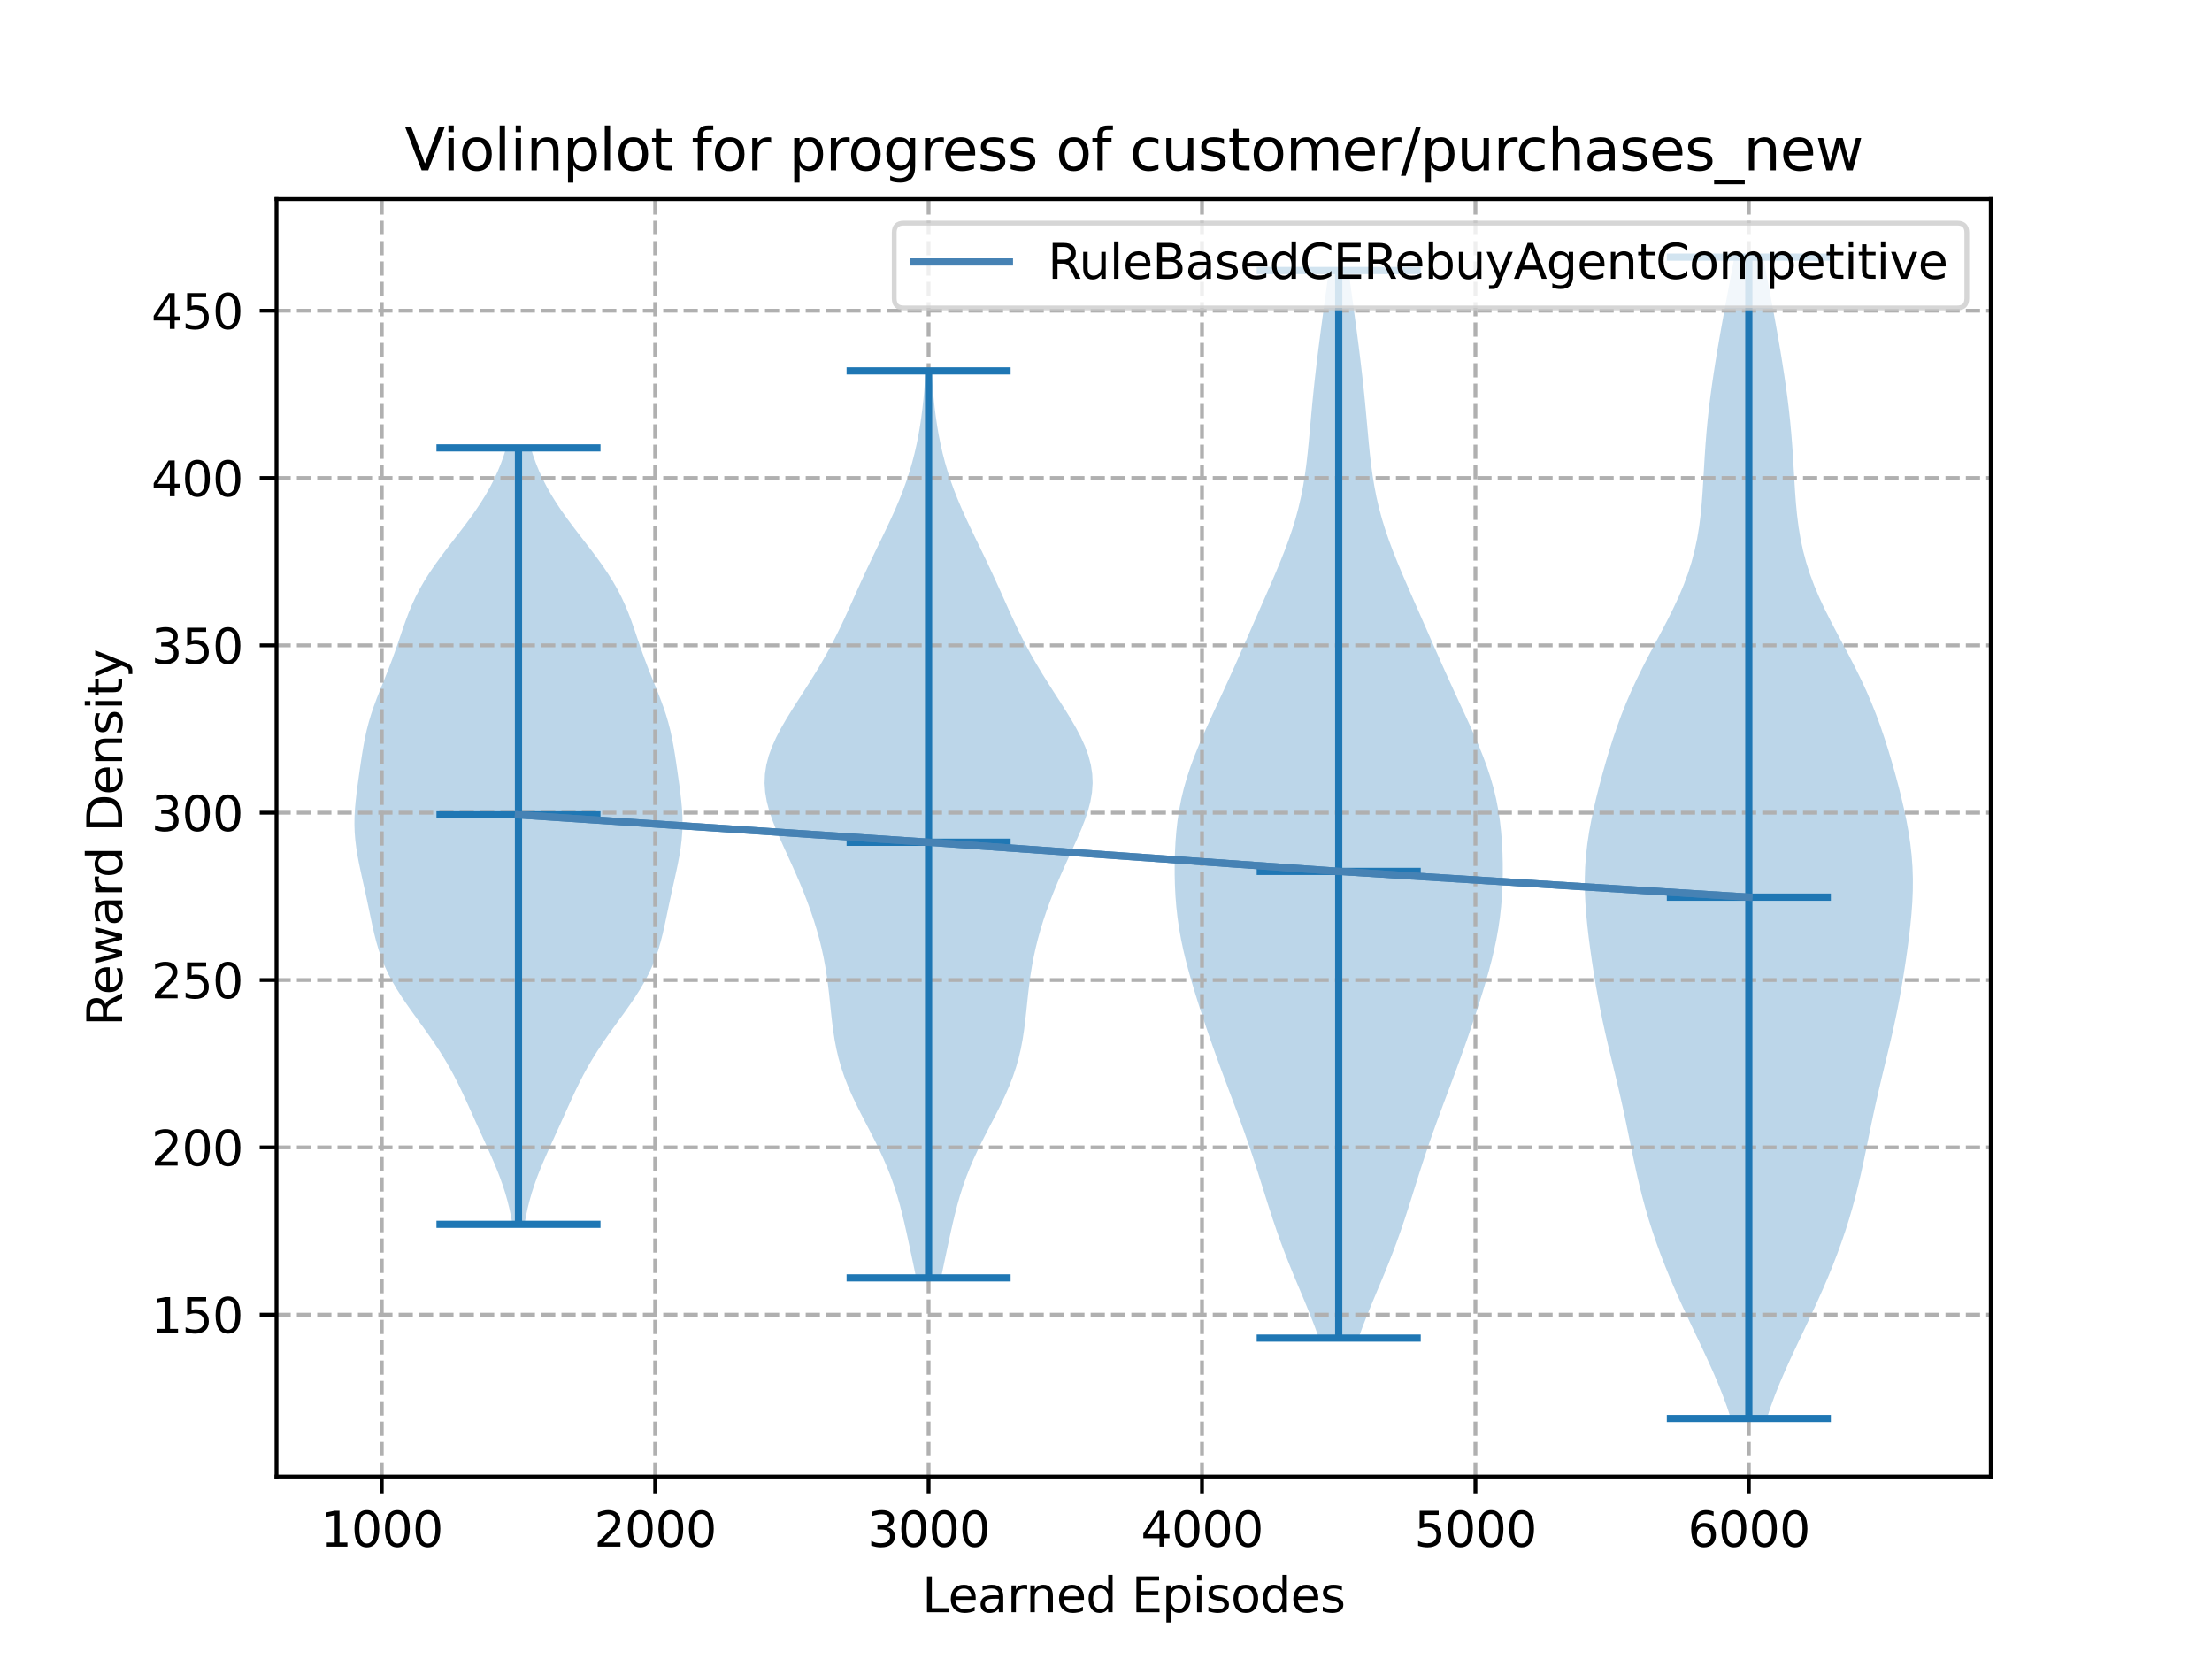 <?xml version="1.0" encoding="utf-8" standalone="no"?>
<!DOCTYPE svg PUBLIC "-//W3C//DTD SVG 1.1//EN"
  "http://www.w3.org/Graphics/SVG/1.1/DTD/svg11.dtd">
<svg xmlns:xlink="http://www.w3.org/1999/xlink" width="460.8pt" height="345.6pt" viewBox="0 0 460.8 345.6" xmlns="http://www.w3.org/2000/svg" version="1.1">
 <defs>
  <style type="text/css">*{stroke-linejoin: round; stroke-linecap: butt}</style>
 </defs>
 <g id="figure_1">
  <g id="patch_1">
   <path d="M 0 345.6 
L 460.8 345.6 
L 460.8 0 
L 0 0 
z
" style="fill: #ffffff"/>
  </g>
  <g id="axes_1">
   <g id="patch_2">
    <path d="M 57.6 307.584 
L 414.72 307.584 
L 414.72 41.472 
L 57.6 41.472 
z
" style="fill: #ffffff"/>
   </g>
   <g id="PolyCollection_1">
    <path d="M 109.262 255.052 
L 106.752 255.052 
L 106.461 253.418 
L 106.116 251.784 
L 105.712 250.15 
L 105.246 248.517 
L 104.719 246.883 
L 104.134 245.249 
L 103.495 243.615 
L 102.814 241.982 
L 102.1 240.348 
L 101.366 238.714 
L 100.622 237.08 
L 99.879 235.446 
L 99.139 233.813 
L 98.404 232.179 
L 97.669 230.545 
L 96.926 228.911 
L 96.164 227.277 
L 95.37 225.644 
L 94.532 224.01 
L 93.64 222.376 
L 92.689 220.742 
L 91.675 219.109 
L 90.602 217.475 
L 89.478 215.841 
L 88.316 214.207 
L 87.133 212.573 
L 85.952 210.94 
L 84.794 209.306 
L 83.684 207.672 
L 82.643 206.038 
L 81.689 204.404 
L 80.834 202.771 
L 80.082 201.137 
L 79.433 199.503 
L 78.876 197.869 
L 78.397 196.236 
L 77.98 194.602 
L 77.605 192.968 
L 77.254 191.334 
L 76.913 189.7 
L 76.57 188.067 
L 76.219 186.433 
L 75.859 184.799 
L 75.494 183.165 
L 75.134 181.531 
L 74.791 179.898 
L 74.48 178.264 
L 74.217 176.63 
L 74.016 174.996 
L 73.886 173.363 
L 73.833 171.729 
L 73.855 170.095 
L 73.946 168.461 
L 74.092 166.827 
L 74.28 165.194 
L 74.493 163.56 
L 74.719 161.926 
L 74.952 160.292 
L 75.19 158.658 
L 75.44 157.025 
L 75.713 155.391 
L 76.022 153.757 
L 76.382 152.123 
L 76.803 150.49 
L 77.289 148.856 
L 77.838 147.222 
L 78.441 145.588 
L 79.081 143.954 
L 79.742 142.321 
L 80.403 140.687 
L 81.051 139.053 
L 81.673 137.419 
L 82.267 135.785 
L 82.835 134.152 
L 83.389 132.518 
L 83.944 130.884 
L 84.521 129.25 
L 85.139 127.617 
L 85.818 125.983 
L 86.574 124.349 
L 87.419 122.715 
L 88.356 121.081 
L 89.385 119.448 
L 90.495 117.814 
L 91.674 116.18 
L 92.903 114.546 
L 94.161 112.912 
L 95.426 111.279 
L 96.675 109.645 
L 97.889 108.011 
L 99.049 106.377 
L 100.141 104.744 
L 101.155 103.11 
L 102.084 101.476 
L 102.925 99.842 
L 103.677 98.208 
L 104.345 96.575 
L 104.932 94.941 
L 105.445 93.307 
L 110.569 93.307 
L 110.569 93.307 
L 111.082 94.941 
L 111.669 96.575 
L 112.336 98.208 
L 113.089 99.842 
L 113.93 101.476 
L 114.859 103.11 
L 115.873 104.744 
L 116.965 106.377 
L 118.125 108.011 
L 119.339 109.645 
L 120.588 111.279 
L 121.853 112.912 
L 123.111 114.546 
L 124.34 116.18 
L 125.519 117.814 
L 126.629 119.448 
L 127.657 121.081 
L 128.595 122.715 
L 129.439 124.349 
L 130.196 125.983 
L 130.875 127.617 
L 131.493 129.25 
L 132.069 130.884 
L 132.625 132.518 
L 133.179 134.152 
L 133.747 135.785 
L 134.341 137.419 
L 134.963 139.053 
L 135.611 140.687 
L 136.272 142.321 
L 136.933 143.954 
L 137.573 145.588 
L 138.176 147.222 
L 138.725 148.856 
L 139.211 150.49 
L 139.632 152.123 
L 139.992 153.757 
L 140.301 155.391 
L 140.573 157.025 
L 140.823 158.658 
L 141.062 160.292 
L 141.294 161.926 
L 141.521 163.56 
L 141.734 165.194 
L 141.922 166.827 
L 142.068 168.461 
L 142.159 170.095 
L 142.181 171.729 
L 142.128 173.363 
L 141.998 174.996 
L 141.797 176.63 
L 141.534 178.264 
L 141.223 179.898 
L 140.88 181.531 
L 140.52 183.165 
L 140.155 184.799 
L 139.795 186.433 
L 139.444 188.067 
L 139.101 189.7 
L 138.759 191.334 
L 138.409 192.968 
L 138.034 194.602 
L 137.617 196.236 
L 137.138 197.869 
L 136.581 199.503 
L 135.932 201.137 
L 135.18 202.771 
L 134.325 204.404 
L 133.371 206.038 
L 132.33 207.672 
L 131.22 209.306 
L 130.062 210.94 
L 128.88 212.573 
L 127.698 214.207 
L 126.535 215.841 
L 125.411 217.475 
L 124.339 219.109 
L 123.325 220.742 
L 122.374 222.376 
L 121.482 224.01 
L 120.644 225.644 
L 119.85 227.277 
L 119.087 228.911 
L 118.344 230.545 
L 117.61 232.179 
L 116.875 233.813 
L 116.135 235.446 
L 115.392 237.08 
L 114.648 238.714 
L 113.914 240.348 
L 113.2 241.982 
L 112.518 243.615 
L 111.88 245.249 
L 111.294 246.883 
L 110.767 248.517 
L 110.302 250.15 
L 109.898 251.784 
L 109.553 253.418 
L 109.262 255.052 
z
" clip-path="url(#p514f1c087b)" style="fill: #1f77b4; fill-opacity: 0.3"/>
   </g>
   <g id="PolyCollection_2">
    <path d="M 196.032 266.207 
L 190.852 266.207 
L 190.457 264.298 
L 190.055 262.39 
L 189.649 260.481 
L 189.24 258.573 
L 188.823 256.664 
L 188.391 254.756 
L 187.933 252.848 
L 187.438 250.939 
L 186.892 249.031 
L 186.286 247.122 
L 185.611 245.214 
L 184.862 243.305 
L 184.042 241.397 
L 183.157 239.489 
L 182.218 237.58 
L 181.243 235.672 
L 180.252 233.763 
L 179.268 231.855 
L 178.316 229.946 
L 177.418 228.038 
L 176.594 226.13 
L 175.857 224.221 
L 175.216 222.313 
L 174.674 220.404 
L 174.226 218.496 
L 173.862 216.587 
L 173.567 214.679 
L 173.324 212.771 
L 173.112 210.862 
L 172.914 208.954 
L 172.71 207.045 
L 172.485 205.137 
L 172.224 203.228 
L 171.919 201.32 
L 171.561 199.412 
L 171.145 197.503 
L 170.671 195.595 
L 170.139 193.686 
L 169.551 191.778 
L 168.91 189.869 
L 168.22 187.961 
L 167.483 186.053 
L 166.704 184.144 
L 165.887 182.236 
L 165.039 180.327 
L 164.17 178.419 
L 163.296 176.51 
L 162.436 174.602 
L 161.618 172.694 
L 160.871 170.785 
L 160.23 168.877 
L 159.73 166.968 
L 159.401 165.06 
L 159.268 163.151 
L 159.346 161.243 
L 159.639 159.334 
L 160.141 157.426 
L 160.835 155.518 
L 161.697 153.609 
L 162.695 151.701 
L 163.798 149.792 
L 164.972 147.884 
L 166.187 145.975 
L 167.415 144.067 
L 168.633 142.159 
L 169.823 140.25 
L 170.971 138.342 
L 172.067 136.433 
L 173.108 134.525 
L 174.095 132.616 
L 175.033 130.708 
L 175.932 128.8 
L 176.803 126.891 
L 177.659 124.983 
L 178.513 123.074 
L 179.375 121.166 
L 180.254 119.257 
L 181.151 117.349 
L 182.066 115.441 
L 182.992 113.532 
L 183.919 111.624 
L 184.835 109.715 
L 185.727 107.807 
L 186.583 105.898 
L 187.391 103.99 
L 188.143 102.082 
L 188.833 100.173 
L 189.459 98.265 
L 190.019 96.356 
L 190.515 94.448 
L 190.951 92.539 
L 191.33 90.631 
L 191.658 88.723 
L 191.939 86.814 
L 192.178 84.906 
L 192.381 82.997 
L 192.553 81.089 
L 192.698 79.18 
L 192.821 77.272 
L 194.063 77.272 
L 194.063 77.272 
L 194.186 79.18 
L 194.331 81.089 
L 194.503 82.997 
L 194.706 84.906 
L 194.946 86.814 
L 195.227 88.723 
L 195.554 90.631 
L 195.934 92.539 
L 196.37 94.448 
L 196.866 96.356 
L 197.426 98.265 
L 198.051 100.173 
L 198.741 102.082 
L 199.493 103.99 
L 200.302 105.898 
L 201.157 107.807 
L 202.049 109.715 
L 202.966 111.624 
L 203.893 113.532 
L 204.818 115.441 
L 205.733 117.349 
L 206.631 119.257 
L 207.509 121.166 
L 208.372 123.074 
L 209.226 124.983 
L 210.082 126.891 
L 210.953 128.8 
L 211.851 130.708 
L 212.789 132.616 
L 213.776 134.525 
L 214.817 136.433 
L 215.914 138.342 
L 217.061 140.25 
L 218.251 142.159 
L 219.469 144.067 
L 220.698 145.975 
L 221.913 147.884 
L 223.087 149.792 
L 224.189 151.701 
L 225.188 153.609 
L 226.049 155.518 
L 226.743 157.426 
L 227.245 159.334 
L 227.539 161.243 
L 227.616 163.151 
L 227.483 165.06 
L 227.154 166.968 
L 226.654 168.877 
L 226.014 170.785 
L 225.267 172.694 
L 224.448 174.602 
L 223.589 176.51 
L 222.714 178.419 
L 221.845 180.327 
L 220.998 182.236 
L 220.181 184.144 
L 219.402 186.053 
L 218.665 187.961 
L 217.974 189.869 
L 217.333 191.778 
L 216.745 193.686 
L 216.213 195.595 
L 215.739 197.503 
L 215.324 199.412 
L 214.966 201.32 
L 214.66 203.228 
L 214.4 205.137 
L 214.175 207.045 
L 213.971 208.954 
L 213.772 210.862 
L 213.561 212.771 
L 213.317 214.679 
L 213.022 216.587 
L 212.658 218.496 
L 212.21 220.404 
L 211.668 222.313 
L 211.028 224.221 
L 210.291 226.13 
L 209.466 228.038 
L 208.568 229.946 
L 207.616 231.855 
L 206.633 233.763 
L 205.642 235.672 
L 204.667 237.58 
L 203.728 239.489 
L 202.842 241.397 
L 202.022 243.305 
L 201.274 245.214 
L 200.599 247.122 
L 199.992 249.031 
L 199.447 250.939 
L 198.951 252.848 
L 198.494 254.756 
L 198.062 256.664 
L 197.645 258.573 
L 197.235 260.481 
L 196.83 262.39 
L 196.428 264.298 
L 196.032 266.207 
z
" clip-path="url(#p514f1c087b)" style="fill: #1f77b4; fill-opacity: 0.3"/>
   </g>
   <g id="PolyCollection_3">
    <path d="M 283.001 278.756 
L 274.755 278.756 
L 273.944 276.509 
L 273.075 274.263 
L 272.163 272.016 
L 271.226 269.77 
L 270.282 267.524 
L 269.348 265.277 
L 268.437 263.031 
L 267.56 260.784 
L 266.721 258.538 
L 265.923 256.291 
L 265.16 254.045 
L 264.426 251.798 
L 263.712 249.552 
L 263.007 247.305 
L 262.299 245.059 
L 261.581 242.812 
L 260.845 240.566 
L 260.085 238.32 
L 259.301 236.073 
L 258.495 233.827 
L 257.669 231.58 
L 256.831 229.334 
L 255.986 227.087 
L 255.144 224.841 
L 254.309 222.594 
L 253.488 220.348 
L 252.684 218.101 
L 251.899 215.855 
L 251.132 213.609 
L 250.385 211.362 
L 249.657 209.116 
L 248.953 206.869 
L 248.276 204.623 
L 247.635 202.376 
L 247.039 200.13 
L 246.499 197.883 
L 246.025 195.637 
L 245.623 193.39 
L 245.298 191.144 
L 245.048 188.898 
L 244.869 186.651 
L 244.757 184.405 
L 244.704 182.158 
L 244.706 179.912 
L 244.762 177.665 
L 244.875 175.419 
L 245.053 173.172 
L 245.307 170.926 
L 245.647 168.679 
L 246.083 166.433 
L 246.623 164.187 
L 247.268 161.94 
L 248.012 159.694 
L 248.847 157.447 
L 249.757 155.201 
L 250.726 152.954 
L 251.734 150.708 
L 252.765 148.461 
L 253.805 146.215 
L 254.842 143.968 
L 255.87 141.722 
L 256.885 139.476 
L 257.889 137.229 
L 258.882 134.983 
L 259.87 132.736 
L 260.856 130.49 
L 261.843 128.243 
L 262.831 125.997 
L 263.818 123.75 
L 264.799 121.504 
L 265.763 119.257 
L 266.699 117.011 
L 267.593 114.765 
L 268.431 112.518 
L 269.2 110.272 
L 269.89 108.025 
L 270.496 105.779 
L 271.017 103.532 
L 271.457 101.286 
L 271.823 99.039 
L 272.129 96.793 
L 272.389 94.546 
L 272.615 92.3 
L 272.824 90.054 
L 273.026 87.807 
L 273.231 85.561 
L 273.445 83.314 
L 273.673 81.068 
L 273.915 78.821 
L 274.172 76.575 
L 274.442 74.328 
L 274.723 72.082 
L 275.014 69.835 
L 275.311 67.589 
L 275.614 65.343 
L 275.92 63.096 
L 276.226 60.85 
L 276.529 58.603 
L 276.826 56.357 
L 280.93 56.357 
L 280.93 56.357 
L 281.226 58.603 
L 281.53 60.85 
L 281.836 63.096 
L 282.141 65.343 
L 282.444 67.589 
L 282.742 69.835 
L 283.032 72.082 
L 283.313 74.328 
L 283.583 76.575 
L 283.84 78.821 
L 284.083 81.068 
L 284.31 83.314 
L 284.525 85.561 
L 284.73 87.807 
L 284.932 90.054 
L 285.14 92.3 
L 285.367 94.546 
L 285.626 96.793 
L 285.932 99.039 
L 286.299 101.286 
L 286.738 103.532 
L 287.259 105.779 
L 287.865 108.025 
L 288.555 110.272 
L 289.324 112.518 
L 290.162 114.765 
L 291.056 117.011 
L 291.992 119.257 
L 292.957 121.504 
L 293.937 123.75 
L 294.925 125.997 
L 295.913 128.243 
L 296.899 130.49 
L 297.885 132.736 
L 298.873 134.983 
L 299.867 137.229 
L 300.87 139.476 
L 301.885 141.722 
L 302.913 143.968 
L 303.951 146.215 
L 304.99 148.461 
L 306.021 150.708 
L 307.03 152.954 
L 307.998 155.201 
L 308.908 157.447 
L 309.743 159.694 
L 310.488 161.94 
L 311.132 164.187 
L 311.672 166.433 
L 312.109 168.679 
L 312.449 170.926 
L 312.702 173.172 
L 312.88 175.419 
L 312.994 177.665 
L 313.05 179.912 
L 313.052 182.158 
L 312.999 184.405 
L 312.886 186.651 
L 312.708 188.898 
L 312.458 191.144 
L 312.132 193.39 
L 311.73 195.637 
L 311.256 197.883 
L 310.716 200.13 
L 310.121 202.376 
L 309.48 204.623 
L 308.803 206.869 
L 308.098 209.116 
L 307.371 211.362 
L 306.623 213.609 
L 305.857 215.855 
L 305.071 218.101 
L 304.267 220.348 
L 303.446 222.594 
L 302.612 224.841 
L 301.769 227.087 
L 300.925 229.334 
L 300.086 231.58 
L 299.261 233.827 
L 298.454 236.073 
L 297.67 238.32 
L 296.911 240.566 
L 296.174 242.812 
L 295.456 245.059 
L 294.749 247.305 
L 294.043 249.552 
L 293.329 251.798 
L 292.595 254.045 
L 291.833 256.291 
L 291.034 258.538 
L 290.196 260.784 
L 289.319 263.031 
L 288.408 265.277 
L 287.474 267.524 
L 286.53 269.77 
L 285.593 272.016 
L 284.68 274.263 
L 283.811 276.509 
L 283.001 278.756 
z
" clip-path="url(#p514f1c087b)" style="fill: #1f77b4; fill-opacity: 0.3"/>
   </g>
   <g id="PolyCollection_4">
    <path d="M 368.06 295.488 
L 360.566 295.488 
L 359.757 293.044 
L 358.858 290.601 
L 357.878 288.157 
L 356.83 285.713 
L 355.729 283.27 
L 354.591 280.826 
L 353.434 278.383 
L 352.273 275.939 
L 351.124 273.495 
L 349.999 271.052 
L 348.909 268.608 
L 347.861 266.164 
L 346.862 263.721 
L 345.917 261.277 
L 345.027 258.833 
L 344.195 256.39 
L 343.423 253.946 
L 342.71 251.503 
L 342.052 249.059 
L 341.445 246.615 
L 340.881 244.172 
L 340.351 241.728 
L 339.843 239.284 
L 339.344 236.841 
L 338.841 234.397 
L 338.326 231.953 
L 337.79 229.51 
L 337.231 227.066 
L 336.654 224.623 
L 336.064 222.179 
L 335.472 219.735 
L 334.889 217.292 
L 334.328 214.848 
L 333.795 212.404 
L 333.296 209.961 
L 332.832 207.517 
L 332.401 205.073 
L 332 202.63 
L 331.625 200.186 
L 331.276 197.743 
L 330.956 195.299 
L 330.672 192.855 
L 330.435 190.412 
L 330.258 187.968 
L 330.155 185.524 
L 330.139 183.081 
L 330.218 180.637 
L 330.397 178.193 
L 330.673 175.75 
L 331.041 173.306 
L 331.49 170.863 
L 332.007 168.419 
L 332.58 165.975 
L 333.198 163.532 
L 333.855 161.088 
L 334.547 158.644 
L 335.278 156.201 
L 336.055 153.757 
L 336.886 151.313 
L 337.782 148.87 
L 338.754 146.426 
L 339.806 143.983 
L 340.938 141.539 
L 342.143 139.095 
L 343.404 136.652 
L 344.701 134.208 
L 346.004 131.764 
L 347.284 129.321 
L 348.51 126.877 
L 349.652 124.433 
L 350.687 121.99 
L 351.599 119.546 
L 352.378 117.103 
L 353.025 114.659 
L 353.545 112.215 
L 353.951 109.772 
L 354.261 107.328 
L 354.497 104.884 
L 354.679 102.441 
L 354.83 99.997 
L 354.97 97.553 
L 355.116 95.11 
L 355.282 92.666 
L 355.476 90.223 
L 355.704 87.779 
L 355.968 85.335 
L 356.267 82.892 
L 356.597 80.448 
L 356.954 78.004 
L 357.334 75.561 
L 357.734 73.117 
L 358.151 70.673 
L 358.581 68.23 
L 359.023 65.786 
L 359.475 63.343 
L 359.933 60.899 
L 360.394 58.455 
L 360.851 56.012 
L 361.298 53.568 
L 367.329 53.568 
L 367.329 53.568 
L 367.776 56.012 
L 368.233 58.455 
L 368.693 60.899 
L 369.151 63.343 
L 369.603 65.786 
L 370.045 68.23 
L 370.476 70.673 
L 370.892 73.117 
L 371.292 75.561 
L 371.672 78.004 
L 372.03 80.448 
L 372.36 82.892 
L 372.658 85.335 
L 372.922 87.779 
L 373.15 90.223 
L 373.345 92.666 
L 373.51 95.11 
L 373.656 97.553 
L 373.796 99.997 
L 373.947 102.441 
L 374.129 104.884 
L 374.365 107.328 
L 374.675 109.772 
L 375.081 112.215 
L 375.601 114.659 
L 376.248 117.103 
L 377.027 119.546 
L 377.939 121.99 
L 378.975 124.433 
L 380.117 126.877 
L 381.342 129.321 
L 382.622 131.764 
L 383.925 134.208 
L 385.222 136.652 
L 386.483 139.095 
L 387.688 141.539 
L 388.82 143.983 
L 389.872 146.426 
L 390.844 148.87 
L 391.741 151.313 
L 392.572 153.757 
L 393.348 156.201 
L 394.079 158.644 
L 394.772 161.088 
L 395.428 163.532 
L 396.047 165.975 
L 396.62 168.419 
L 397.137 170.863 
L 397.585 173.306 
L 397.953 175.75 
L 398.229 178.193 
L 398.408 180.637 
L 398.487 183.081 
L 398.471 185.524 
L 398.369 187.968 
L 398.192 190.412 
L 397.954 192.855 
L 397.67 195.299 
L 397.35 197.743 
L 397.001 200.186 
L 396.626 202.63 
L 396.225 205.073 
L 395.794 207.517 
L 395.33 209.961 
L 394.831 212.404 
L 394.299 214.848 
L 393.737 217.292 
L 393.154 219.735 
L 392.562 222.179 
L 391.972 224.623 
L 391.395 227.066 
L 390.837 229.51 
L 390.301 231.953 
L 389.785 234.397 
L 389.282 236.841 
L 388.783 239.284 
L 388.275 241.728 
L 387.745 244.172 
L 387.182 246.615 
L 386.575 249.059 
L 385.917 251.503 
L 385.203 253.946 
L 384.431 256.39 
L 383.599 258.833 
L 382.71 261.277 
L 381.764 263.721 
L 380.765 266.164 
L 379.717 268.608 
L 378.627 271.052 
L 377.502 273.495 
L 376.353 275.939 
L 375.193 278.383 
L 374.035 280.826 
L 372.897 283.27 
L 371.796 285.713 
L 370.748 288.157 
L 369.768 290.601 
L 368.869 293.044 
L 368.06 295.488 
z
" clip-path="url(#p514f1c087b)" style="fill: #1f77b4; fill-opacity: 0.3"/>
   </g>
   <g id="matplotlib.axis_1">
    <g id="xtick_1">
     <g id="line2d_1">
      <path d="M 79.528 307.584 
L 79.528 41.472 
" clip-path="url(#p514f1c087b)" style="fill: none; stroke-dasharray: 2.96,1.28; stroke-dashoffset: 0; stroke: #b0b0b0; stroke-width: 0.8"/>
     </g>
     <g id="line2d_2">
      <defs>
       <path id="m4e415d4e57" d="M 0 0 
L 0 3.5 
" style="stroke: #000000; stroke-width: 0.8"/>
      </defs>
      <g>
       <use xlink:href="#m4e415d4e57" x="79.528" y="307.584" style="stroke: #000000; stroke-width: 0.8"/>
      </g>
     </g>
     <g id="text_1">
      <!-- 1000 -->
      <g transform="translate(66.803 322.182)scale(0.1 -0.1)">
       <defs>
        <path id="DejaVuSans-31" d="M 794 531 
L 1825 531 
L 1825 4091 
L 703 3866 
L 703 4441 
L 1819 4666 
L 2450 4666 
L 2450 531 
L 3481 531 
L 3481 0 
L 794 0 
L 794 531 
z
" transform="scale(0.016)"/>
        <path id="DejaVuSans-30" d="M 2034 4250 
Q 1547 4250 1301 3770 
Q 1056 3291 1056 2328 
Q 1056 1369 1301 889 
Q 1547 409 2034 409 
Q 2525 409 2770 889 
Q 3016 1369 3016 2328 
Q 3016 3291 2770 3770 
Q 2525 4250 2034 4250 
z
M 2034 4750 
Q 2819 4750 3233 4129 
Q 3647 3509 3647 2328 
Q 3647 1150 3233 529 
Q 2819 -91 2034 -91 
Q 1250 -91 836 529 
Q 422 1150 422 2328 
Q 422 3509 836 4129 
Q 1250 4750 2034 4750 
z
" transform="scale(0.016)"/>
       </defs>
       <use xlink:href="#DejaVuSans-31"/>
       <use xlink:href="#DejaVuSans-30" x="63.623"/>
       <use xlink:href="#DejaVuSans-30" x="127.246"/>
       <use xlink:href="#DejaVuSans-30" x="190.869"/>
      </g>
     </g>
    </g>
    <g id="xtick_2">
     <g id="line2d_3">
      <path d="M 136.485 307.584 
L 136.485 41.472 
" clip-path="url(#p514f1c087b)" style="fill: none; stroke-dasharray: 2.96,1.28; stroke-dashoffset: 0; stroke: #b0b0b0; stroke-width: 0.8"/>
     </g>
     <g id="line2d_4">
      <g>
       <use xlink:href="#m4e415d4e57" x="136.485" y="307.584" style="stroke: #000000; stroke-width: 0.8"/>
      </g>
     </g>
     <g id="text_2">
      <!-- 2000 -->
      <g transform="translate(123.76 322.182)scale(0.1 -0.1)">
       <defs>
        <path id="DejaVuSans-32" d="M 1228 531 
L 3431 531 
L 3431 0 
L 469 0 
L 469 531 
Q 828 903 1448 1529 
Q 2069 2156 2228 2338 
Q 2531 2678 2651 2914 
Q 2772 3150 2772 3378 
Q 2772 3750 2511 3984 
Q 2250 4219 1831 4219 
Q 1534 4219 1204 4116 
Q 875 4013 500 3803 
L 500 4441 
Q 881 4594 1212 4672 
Q 1544 4750 1819 4750 
Q 2544 4750 2975 4387 
Q 3406 4025 3406 3419 
Q 3406 3131 3298 2873 
Q 3191 2616 2906 2266 
Q 2828 2175 2409 1742 
Q 1991 1309 1228 531 
z
" transform="scale(0.016)"/>
       </defs>
       <use xlink:href="#DejaVuSans-32"/>
       <use xlink:href="#DejaVuSans-30" x="63.623"/>
       <use xlink:href="#DejaVuSans-30" x="127.246"/>
       <use xlink:href="#DejaVuSans-30" x="190.869"/>
      </g>
     </g>
    </g>
    <g id="xtick_3">
     <g id="line2d_5">
      <path d="M 193.442 307.584 
L 193.442 41.472 
" clip-path="url(#p514f1c087b)" style="fill: none; stroke-dasharray: 2.96,1.28; stroke-dashoffset: 0; stroke: #b0b0b0; stroke-width: 0.8"/>
     </g>
     <g id="line2d_6">
      <g>
       <use xlink:href="#m4e415d4e57" x="193.442" y="307.584" style="stroke: #000000; stroke-width: 0.8"/>
      </g>
     </g>
     <g id="text_3">
      <!-- 3000 -->
      <g transform="translate(180.717 322.182)scale(0.1 -0.1)">
       <defs>
        <path id="DejaVuSans-33" d="M 2597 2516 
Q 3050 2419 3304 2112 
Q 3559 1806 3559 1356 
Q 3559 666 3084 287 
Q 2609 -91 1734 -91 
Q 1441 -91 1130 -33 
Q 819 25 488 141 
L 488 750 
Q 750 597 1062 519 
Q 1375 441 1716 441 
Q 2309 441 2620 675 
Q 2931 909 2931 1356 
Q 2931 1769 2642 2001 
Q 2353 2234 1838 2234 
L 1294 2234 
L 1294 2753 
L 1863 2753 
Q 2328 2753 2575 2939 
Q 2822 3125 2822 3475 
Q 2822 3834 2567 4026 
Q 2313 4219 1838 4219 
Q 1578 4219 1281 4162 
Q 984 4106 628 3988 
L 628 4550 
Q 988 4650 1302 4700 
Q 1616 4750 1894 4750 
Q 2613 4750 3031 4423 
Q 3450 4097 3450 3541 
Q 3450 3153 3228 2886 
Q 3006 2619 2597 2516 
z
" transform="scale(0.016)"/>
       </defs>
       <use xlink:href="#DejaVuSans-33"/>
       <use xlink:href="#DejaVuSans-30" x="63.623"/>
       <use xlink:href="#DejaVuSans-30" x="127.246"/>
       <use xlink:href="#DejaVuSans-30" x="190.869"/>
      </g>
     </g>
    </g>
    <g id="xtick_4">
     <g id="line2d_7">
      <path d="M 250.399 307.584 
L 250.399 41.472 
" clip-path="url(#p514f1c087b)" style="fill: none; stroke-dasharray: 2.96,1.28; stroke-dashoffset: 0; stroke: #b0b0b0; stroke-width: 0.8"/>
     </g>
     <g id="line2d_8">
      <g>
       <use xlink:href="#m4e415d4e57" x="250.399" y="307.584" style="stroke: #000000; stroke-width: 0.8"/>
      </g>
     </g>
     <g id="text_4">
      <!-- 4000 -->
      <g transform="translate(237.674 322.182)scale(0.1 -0.1)">
       <defs>
        <path id="DejaVuSans-34" d="M 2419 4116 
L 825 1625 
L 2419 1625 
L 2419 4116 
z
M 2253 4666 
L 3047 4666 
L 3047 1625 
L 3713 1625 
L 3713 1100 
L 3047 1100 
L 3047 0 
L 2419 0 
L 2419 1100 
L 313 1100 
L 313 1709 
L 2253 4666 
z
" transform="scale(0.016)"/>
       </defs>
       <use xlink:href="#DejaVuSans-34"/>
       <use xlink:href="#DejaVuSans-30" x="63.623"/>
       <use xlink:href="#DejaVuSans-30" x="127.246"/>
       <use xlink:href="#DejaVuSans-30" x="190.869"/>
      </g>
     </g>
    </g>
    <g id="xtick_5">
     <g id="line2d_9">
      <path d="M 307.356 307.584 
L 307.356 41.472 
" clip-path="url(#p514f1c087b)" style="fill: none; stroke-dasharray: 2.96,1.28; stroke-dashoffset: 0; stroke: #b0b0b0; stroke-width: 0.8"/>
     </g>
     <g id="line2d_10">
      <g>
       <use xlink:href="#m4e415d4e57" x="307.356" y="307.584" style="stroke: #000000; stroke-width: 0.8"/>
      </g>
     </g>
     <g id="text_5">
      <!-- 5000 -->
      <g transform="translate(294.631 322.182)scale(0.1 -0.1)">
       <defs>
        <path id="DejaVuSans-35" d="M 691 4666 
L 3169 4666 
L 3169 4134 
L 1269 4134 
L 1269 2991 
Q 1406 3038 1543 3061 
Q 1681 3084 1819 3084 
Q 2600 3084 3056 2656 
Q 3513 2228 3513 1497 
Q 3513 744 3044 326 
Q 2575 -91 1722 -91 
Q 1428 -91 1123 -41 
Q 819 9 494 109 
L 494 744 
Q 775 591 1075 516 
Q 1375 441 1709 441 
Q 2250 441 2565 725 
Q 2881 1009 2881 1497 
Q 2881 1984 2565 2268 
Q 2250 2553 1709 2553 
Q 1456 2553 1204 2497 
Q 953 2441 691 2322 
L 691 4666 
z
" transform="scale(0.016)"/>
       </defs>
       <use xlink:href="#DejaVuSans-35"/>
       <use xlink:href="#DejaVuSans-30" x="63.623"/>
       <use xlink:href="#DejaVuSans-30" x="127.246"/>
       <use xlink:href="#DejaVuSans-30" x="190.869"/>
      </g>
     </g>
    </g>
    <g id="xtick_6">
     <g id="line2d_11">
      <path d="M 364.313 307.584 
L 364.313 41.472 
" clip-path="url(#p514f1c087b)" style="fill: none; stroke-dasharray: 2.96,1.28; stroke-dashoffset: 0; stroke: #b0b0b0; stroke-width: 0.8"/>
     </g>
     <g id="line2d_12">
      <g>
       <use xlink:href="#m4e415d4e57" x="364.313" y="307.584" style="stroke: #000000; stroke-width: 0.8"/>
      </g>
     </g>
     <g id="text_6">
      <!-- 6000 -->
      <g transform="translate(351.588 322.182)scale(0.1 -0.1)">
       <defs>
        <path id="DejaVuSans-36" d="M 2113 2584 
Q 1688 2584 1439 2293 
Q 1191 2003 1191 1497 
Q 1191 994 1439 701 
Q 1688 409 2113 409 
Q 2538 409 2786 701 
Q 3034 994 3034 1497 
Q 3034 2003 2786 2293 
Q 2538 2584 2113 2584 
z
M 3366 4563 
L 3366 3988 
Q 3128 4100 2886 4159 
Q 2644 4219 2406 4219 
Q 1781 4219 1451 3797 
Q 1122 3375 1075 2522 
Q 1259 2794 1537 2939 
Q 1816 3084 2150 3084 
Q 2853 3084 3261 2657 
Q 3669 2231 3669 1497 
Q 3669 778 3244 343 
Q 2819 -91 2113 -91 
Q 1303 -91 875 529 
Q 447 1150 447 2328 
Q 447 3434 972 4092 
Q 1497 4750 2381 4750 
Q 2619 4750 2861 4703 
Q 3103 4656 3366 4563 
z
" transform="scale(0.016)"/>
       </defs>
       <use xlink:href="#DejaVuSans-36"/>
       <use xlink:href="#DejaVuSans-30" x="63.623"/>
       <use xlink:href="#DejaVuSans-30" x="127.246"/>
       <use xlink:href="#DejaVuSans-30" x="190.869"/>
      </g>
     </g>
    </g>
    <g id="text_7">
     <!-- Learned Episodes -->
     <g transform="translate(192.102 335.861)scale(0.1 -0.1)">
      <defs>
       <path id="DejaVuSans-4c" d="M 628 4666 
L 1259 4666 
L 1259 531 
L 3531 531 
L 3531 0 
L 628 0 
L 628 4666 
z
" transform="scale(0.016)"/>
       <path id="DejaVuSans-65" d="M 3597 1894 
L 3597 1613 
L 953 1613 
Q 991 1019 1311 708 
Q 1631 397 2203 397 
Q 2534 397 2845 478 
Q 3156 559 3463 722 
L 3463 178 
Q 3153 47 2828 -22 
Q 2503 -91 2169 -91 
Q 1331 -91 842 396 
Q 353 884 353 1716 
Q 353 2575 817 3079 
Q 1281 3584 2069 3584 
Q 2775 3584 3186 3129 
Q 3597 2675 3597 1894 
z
M 3022 2063 
Q 3016 2534 2758 2815 
Q 2500 3097 2075 3097 
Q 1594 3097 1305 2825 
Q 1016 2553 972 2059 
L 3022 2063 
z
" transform="scale(0.016)"/>
       <path id="DejaVuSans-61" d="M 2194 1759 
Q 1497 1759 1228 1600 
Q 959 1441 959 1056 
Q 959 750 1161 570 
Q 1363 391 1709 391 
Q 2188 391 2477 730 
Q 2766 1069 2766 1631 
L 2766 1759 
L 2194 1759 
z
M 3341 1997 
L 3341 0 
L 2766 0 
L 2766 531 
Q 2569 213 2275 61 
Q 1981 -91 1556 -91 
Q 1019 -91 701 211 
Q 384 513 384 1019 
Q 384 1609 779 1909 
Q 1175 2209 1959 2209 
L 2766 2209 
L 2766 2266 
Q 2766 2663 2505 2880 
Q 2244 3097 1772 3097 
Q 1472 3097 1187 3025 
Q 903 2953 641 2809 
L 641 3341 
Q 956 3463 1253 3523 
Q 1550 3584 1831 3584 
Q 2591 3584 2966 3190 
Q 3341 2797 3341 1997 
z
" transform="scale(0.016)"/>
       <path id="DejaVuSans-72" d="M 2631 2963 
Q 2534 3019 2420 3045 
Q 2306 3072 2169 3072 
Q 1681 3072 1420 2755 
Q 1159 2438 1159 1844 
L 1159 0 
L 581 0 
L 581 3500 
L 1159 3500 
L 1159 2956 
Q 1341 3275 1631 3429 
Q 1922 3584 2338 3584 
Q 2397 3584 2469 3576 
Q 2541 3569 2628 3553 
L 2631 2963 
z
" transform="scale(0.016)"/>
       <path id="DejaVuSans-6e" d="M 3513 2113 
L 3513 0 
L 2938 0 
L 2938 2094 
Q 2938 2591 2744 2837 
Q 2550 3084 2163 3084 
Q 1697 3084 1428 2787 
Q 1159 2491 1159 1978 
L 1159 0 
L 581 0 
L 581 3500 
L 1159 3500 
L 1159 2956 
Q 1366 3272 1645 3428 
Q 1925 3584 2291 3584 
Q 2894 3584 3203 3211 
Q 3513 2838 3513 2113 
z
" transform="scale(0.016)"/>
       <path id="DejaVuSans-64" d="M 2906 2969 
L 2906 4863 
L 3481 4863 
L 3481 0 
L 2906 0 
L 2906 525 
Q 2725 213 2448 61 
Q 2172 -91 1784 -91 
Q 1150 -91 751 415 
Q 353 922 353 1747 
Q 353 2572 751 3078 
Q 1150 3584 1784 3584 
Q 2172 3584 2448 3432 
Q 2725 3281 2906 2969 
z
M 947 1747 
Q 947 1113 1208 752 
Q 1469 391 1925 391 
Q 2381 391 2643 752 
Q 2906 1113 2906 1747 
Q 2906 2381 2643 2742 
Q 2381 3103 1925 3103 
Q 1469 3103 1208 2742 
Q 947 2381 947 1747 
z
" transform="scale(0.016)"/>
       <path id="DejaVuSans-20" transform="scale(0.016)"/>
       <path id="DejaVuSans-45" d="M 628 4666 
L 3578 4666 
L 3578 4134 
L 1259 4134 
L 1259 2753 
L 3481 2753 
L 3481 2222 
L 1259 2222 
L 1259 531 
L 3634 531 
L 3634 0 
L 628 0 
L 628 4666 
z
" transform="scale(0.016)"/>
       <path id="DejaVuSans-70" d="M 1159 525 
L 1159 -1331 
L 581 -1331 
L 581 3500 
L 1159 3500 
L 1159 2969 
Q 1341 3281 1617 3432 
Q 1894 3584 2278 3584 
Q 2916 3584 3314 3078 
Q 3713 2572 3713 1747 
Q 3713 922 3314 415 
Q 2916 -91 2278 -91 
Q 1894 -91 1617 61 
Q 1341 213 1159 525 
z
M 3116 1747 
Q 3116 2381 2855 2742 
Q 2594 3103 2138 3103 
Q 1681 3103 1420 2742 
Q 1159 2381 1159 1747 
Q 1159 1113 1420 752 
Q 1681 391 2138 391 
Q 2594 391 2855 752 
Q 3116 1113 3116 1747 
z
" transform="scale(0.016)"/>
       <path id="DejaVuSans-69" d="M 603 3500 
L 1178 3500 
L 1178 0 
L 603 0 
L 603 3500 
z
M 603 4863 
L 1178 4863 
L 1178 4134 
L 603 4134 
L 603 4863 
z
" transform="scale(0.016)"/>
       <path id="DejaVuSans-73" d="M 2834 3397 
L 2834 2853 
Q 2591 2978 2328 3040 
Q 2066 3103 1784 3103 
Q 1356 3103 1142 2972 
Q 928 2841 928 2578 
Q 928 2378 1081 2264 
Q 1234 2150 1697 2047 
L 1894 2003 
Q 2506 1872 2764 1633 
Q 3022 1394 3022 966 
Q 3022 478 2636 193 
Q 2250 -91 1575 -91 
Q 1294 -91 989 -36 
Q 684 19 347 128 
L 347 722 
Q 666 556 975 473 
Q 1284 391 1588 391 
Q 1994 391 2212 530 
Q 2431 669 2431 922 
Q 2431 1156 2273 1281 
Q 2116 1406 1581 1522 
L 1381 1569 
Q 847 1681 609 1914 
Q 372 2147 372 2553 
Q 372 3047 722 3315 
Q 1072 3584 1716 3584 
Q 2034 3584 2315 3537 
Q 2597 3491 2834 3397 
z
" transform="scale(0.016)"/>
       <path id="DejaVuSans-6f" d="M 1959 3097 
Q 1497 3097 1228 2736 
Q 959 2375 959 1747 
Q 959 1119 1226 758 
Q 1494 397 1959 397 
Q 2419 397 2687 759 
Q 2956 1122 2956 1747 
Q 2956 2369 2687 2733 
Q 2419 3097 1959 3097 
z
M 1959 3584 
Q 2709 3584 3137 3096 
Q 3566 2609 3566 1747 
Q 3566 888 3137 398 
Q 2709 -91 1959 -91 
Q 1206 -91 779 398 
Q 353 888 353 1747 
Q 353 2609 779 3096 
Q 1206 3584 1959 3584 
z
" transform="scale(0.016)"/>
      </defs>
      <use xlink:href="#DejaVuSans-4c"/>
      <use xlink:href="#DejaVuSans-65" x="53.963"/>
      <use xlink:href="#DejaVuSans-61" x="115.486"/>
      <use xlink:href="#DejaVuSans-72" x="176.766"/>
      <use xlink:href="#DejaVuSans-6e" x="216.129"/>
      <use xlink:href="#DejaVuSans-65" x="279.508"/>
      <use xlink:href="#DejaVuSans-64" x="341.031"/>
      <use xlink:href="#DejaVuSans-20" x="404.508"/>
      <use xlink:href="#DejaVuSans-45" x="436.295"/>
      <use xlink:href="#DejaVuSans-70" x="499.479"/>
      <use xlink:href="#DejaVuSans-69" x="562.955"/>
      <use xlink:href="#DejaVuSans-73" x="590.738"/>
      <use xlink:href="#DejaVuSans-6f" x="642.838"/>
      <use xlink:href="#DejaVuSans-64" x="704.02"/>
      <use xlink:href="#DejaVuSans-65" x="767.496"/>
      <use xlink:href="#DejaVuSans-73" x="829.02"/>
     </g>
    </g>
   </g>
   <g id="matplotlib.axis_2">
    <g id="ytick_1">
     <g id="line2d_13">
      <path d="M 57.6 273.876 
L 414.72 273.876 
" clip-path="url(#p514f1c087b)" style="fill: none; stroke-dasharray: 2.96,1.28; stroke-dashoffset: 0; stroke: #b0b0b0; stroke-width: 0.8"/>
     </g>
     <g id="line2d_14">
      <defs>
       <path id="med55f68eb5" d="M 0 0 
L -3.5 0 
" style="stroke: #000000; stroke-width: 0.8"/>
      </defs>
      <g>
       <use xlink:href="#med55f68eb5" x="57.6" y="273.876" style="stroke: #000000; stroke-width: 0.8"/>
      </g>
     </g>
     <g id="text_8">
      <!-- 150 -->
      <g transform="translate(31.512 277.675)scale(0.1 -0.1)">
       <use xlink:href="#DejaVuSans-31"/>
       <use xlink:href="#DejaVuSans-35" x="63.623"/>
       <use xlink:href="#DejaVuSans-30" x="127.246"/>
      </g>
     </g>
    </g>
    <g id="ytick_2">
     <g id="line2d_15">
      <path d="M 57.6 239.017 
L 414.72 239.017 
" clip-path="url(#p514f1c087b)" style="fill: none; stroke-dasharray: 2.96,1.28; stroke-dashoffset: 0; stroke: #b0b0b0; stroke-width: 0.8"/>
     </g>
     <g id="line2d_16">
      <g>
       <use xlink:href="#med55f68eb5" x="57.6" y="239.017" style="stroke: #000000; stroke-width: 0.8"/>
      </g>
     </g>
     <g id="text_9">
      <!-- 200 -->
      <g transform="translate(31.512 242.816)scale(0.1 -0.1)">
       <use xlink:href="#DejaVuSans-32"/>
       <use xlink:href="#DejaVuSans-30" x="63.623"/>
       <use xlink:href="#DejaVuSans-30" x="127.246"/>
      </g>
     </g>
    </g>
    <g id="ytick_3">
     <g id="line2d_17">
      <path d="M 57.6 204.158 
L 414.72 204.158 
" clip-path="url(#p514f1c087b)" style="fill: none; stroke-dasharray: 2.96,1.28; stroke-dashoffset: 0; stroke: #b0b0b0; stroke-width: 0.8"/>
     </g>
     <g id="line2d_18">
      <g>
       <use xlink:href="#med55f68eb5" x="57.6" y="204.158" style="stroke: #000000; stroke-width: 0.8"/>
      </g>
     </g>
     <g id="text_10">
      <!-- 250 -->
      <g transform="translate(31.512 207.957)scale(0.1 -0.1)">
       <use xlink:href="#DejaVuSans-32"/>
       <use xlink:href="#DejaVuSans-35" x="63.623"/>
       <use xlink:href="#DejaVuSans-30" x="127.246"/>
      </g>
     </g>
    </g>
    <g id="ytick_4">
     <g id="line2d_19">
      <path d="M 57.6 169.299 
L 414.72 169.299 
" clip-path="url(#p514f1c087b)" style="fill: none; stroke-dasharray: 2.96,1.28; stroke-dashoffset: 0; stroke: #b0b0b0; stroke-width: 0.8"/>
     </g>
     <g id="line2d_20">
      <g>
       <use xlink:href="#med55f68eb5" x="57.6" y="169.299" style="stroke: #000000; stroke-width: 0.8"/>
      </g>
     </g>
     <g id="text_11">
      <!-- 300 -->
      <g transform="translate(31.512 173.098)scale(0.1 -0.1)">
       <use xlink:href="#DejaVuSans-33"/>
       <use xlink:href="#DejaVuSans-30" x="63.623"/>
       <use xlink:href="#DejaVuSans-30" x="127.246"/>
      </g>
     </g>
    </g>
    <g id="ytick_5">
     <g id="line2d_21">
      <path d="M 57.6 134.44 
L 414.72 134.44 
" clip-path="url(#p514f1c087b)" style="fill: none; stroke-dasharray: 2.96,1.28; stroke-dashoffset: 0; stroke: #b0b0b0; stroke-width: 0.8"/>
     </g>
     <g id="line2d_22">
      <g>
       <use xlink:href="#med55f68eb5" x="57.6" y="134.44" style="stroke: #000000; stroke-width: 0.8"/>
      </g>
     </g>
     <g id="text_12">
      <!-- 350 -->
      <g transform="translate(31.512 138.24)scale(0.1 -0.1)">
       <use xlink:href="#DejaVuSans-33"/>
       <use xlink:href="#DejaVuSans-35" x="63.623"/>
       <use xlink:href="#DejaVuSans-30" x="127.246"/>
      </g>
     </g>
    </g>
    <g id="ytick_6">
     <g id="line2d_23">
      <path d="M 57.6 99.582 
L 414.72 99.582 
" clip-path="url(#p514f1c087b)" style="fill: none; stroke-dasharray: 2.96,1.28; stroke-dashoffset: 0; stroke: #b0b0b0; stroke-width: 0.8"/>
     </g>
     <g id="line2d_24">
      <g>
       <use xlink:href="#med55f68eb5" x="57.6" y="99.582" style="stroke: #000000; stroke-width: 0.8"/>
      </g>
     </g>
     <g id="text_13">
      <!-- 400 -->
      <g transform="translate(31.512 103.381)scale(0.1 -0.1)">
       <use xlink:href="#DejaVuSans-34"/>
       <use xlink:href="#DejaVuSans-30" x="63.623"/>
       <use xlink:href="#DejaVuSans-30" x="127.246"/>
      </g>
     </g>
    </g>
    <g id="ytick_7">
     <g id="line2d_25">
      <path d="M 57.6 64.723 
L 414.72 64.723 
" clip-path="url(#p514f1c087b)" style="fill: none; stroke-dasharray: 2.96,1.28; stroke-dashoffset: 0; stroke: #b0b0b0; stroke-width: 0.8"/>
     </g>
     <g id="line2d_26">
      <g>
       <use xlink:href="#med55f68eb5" x="57.6" y="64.723" style="stroke: #000000; stroke-width: 0.8"/>
      </g>
     </g>
     <g id="text_14">
      <!-- 450 -->
      <g transform="translate(31.512 68.522)scale(0.1 -0.1)">
       <use xlink:href="#DejaVuSans-34"/>
       <use xlink:href="#DejaVuSans-35" x="63.623"/>
       <use xlink:href="#DejaVuSans-30" x="127.246"/>
      </g>
     </g>
    </g>
    <g id="text_15">
     <!-- Reward Density -->
     <g transform="translate(25.433 213.747)rotate(-90)scale(0.1 -0.1)">
      <defs>
       <path id="DejaVuSans-52" d="M 2841 2188 
Q 3044 2119 3236 1894 
Q 3428 1669 3622 1275 
L 4263 0 
L 3584 0 
L 2988 1197 
Q 2756 1666 2539 1819 
Q 2322 1972 1947 1972 
L 1259 1972 
L 1259 0 
L 628 0 
L 628 4666 
L 2053 4666 
Q 2853 4666 3247 4331 
Q 3641 3997 3641 3322 
Q 3641 2881 3436 2590 
Q 3231 2300 2841 2188 
z
M 1259 4147 
L 1259 2491 
L 2053 2491 
Q 2509 2491 2742 2702 
Q 2975 2913 2975 3322 
Q 2975 3731 2742 3939 
Q 2509 4147 2053 4147 
L 1259 4147 
z
" transform="scale(0.016)"/>
       <path id="DejaVuSans-77" d="M 269 3500 
L 844 3500 
L 1563 769 
L 2278 3500 
L 2956 3500 
L 3675 769 
L 4391 3500 
L 4966 3500 
L 4050 0 
L 3372 0 
L 2619 2869 
L 1863 0 
L 1184 0 
L 269 3500 
z
" transform="scale(0.016)"/>
       <path id="DejaVuSans-44" d="M 1259 4147 
L 1259 519 
L 2022 519 
Q 2988 519 3436 956 
Q 3884 1394 3884 2338 
Q 3884 3275 3436 3711 
Q 2988 4147 2022 4147 
L 1259 4147 
z
M 628 4666 
L 1925 4666 
Q 3281 4666 3915 4102 
Q 4550 3538 4550 2338 
Q 4550 1131 3912 565 
Q 3275 0 1925 0 
L 628 0 
L 628 4666 
z
" transform="scale(0.016)"/>
       <path id="DejaVuSans-74" d="M 1172 4494 
L 1172 3500 
L 2356 3500 
L 2356 3053 
L 1172 3053 
L 1172 1153 
Q 1172 725 1289 603 
Q 1406 481 1766 481 
L 2356 481 
L 2356 0 
L 1766 0 
Q 1100 0 847 248 
Q 594 497 594 1153 
L 594 3053 
L 172 3053 
L 172 3500 
L 594 3500 
L 594 4494 
L 1172 4494 
z
" transform="scale(0.016)"/>
       <path id="DejaVuSans-79" d="M 2059 -325 
Q 1816 -950 1584 -1140 
Q 1353 -1331 966 -1331 
L 506 -1331 
L 506 -850 
L 844 -850 
Q 1081 -850 1212 -737 
Q 1344 -625 1503 -206 
L 1606 56 
L 191 3500 
L 800 3500 
L 1894 763 
L 2988 3500 
L 3597 3500 
L 2059 -325 
z
" transform="scale(0.016)"/>
      </defs>
      <use xlink:href="#DejaVuSans-52"/>
      <use xlink:href="#DejaVuSans-65" x="64.982"/>
      <use xlink:href="#DejaVuSans-77" x="126.506"/>
      <use xlink:href="#DejaVuSans-61" x="208.293"/>
      <use xlink:href="#DejaVuSans-72" x="269.572"/>
      <use xlink:href="#DejaVuSans-64" x="308.936"/>
      <use xlink:href="#DejaVuSans-20" x="372.412"/>
      <use xlink:href="#DejaVuSans-44" x="404.199"/>
      <use xlink:href="#DejaVuSans-65" x="481.201"/>
      <use xlink:href="#DejaVuSans-6e" x="542.725"/>
      <use xlink:href="#DejaVuSans-73" x="606.104"/>
      <use xlink:href="#DejaVuSans-69" x="658.203"/>
      <use xlink:href="#DejaVuSans-74" x="685.986"/>
      <use xlink:href="#DejaVuSans-79" x="725.195"/>
     </g>
    </g>
   </g>
   <g id="LineCollection_1">
    <path d="M 90.92 169.747 
L 125.094 169.747 
" clip-path="url(#p514f1c087b)" style="fill: none; stroke: #1f77b4; stroke-width: 1.5"/>
    <path d="M 176.355 175.454 
L 210.529 175.454 
" clip-path="url(#p514f1c087b)" style="fill: none; stroke: #1f77b4; stroke-width: 1.5"/>
    <path d="M 261.791 181.526 
L 295.965 181.526 
" clip-path="url(#p514f1c087b)" style="fill: none; stroke: #1f77b4; stroke-width: 1.5"/>
    <path d="M 347.226 186.895 
L 381.4 186.895 
" clip-path="url(#p514f1c087b)" style="fill: none; stroke: #1f77b4; stroke-width: 1.5"/>
   </g>
   <g id="LineCollection_2">
    <path d="M 90.92 93.307 
L 125.094 93.307 
" clip-path="url(#p514f1c087b)" style="fill: none; stroke: #1f77b4; stroke-width: 1.5"/>
    <path d="M 176.355 77.272 
L 210.529 77.272 
" clip-path="url(#p514f1c087b)" style="fill: none; stroke: #1f77b4; stroke-width: 1.5"/>
    <path d="M 261.791 56.357 
L 295.965 56.357 
" clip-path="url(#p514f1c087b)" style="fill: none; stroke: #1f77b4; stroke-width: 1.5"/>
    <path d="M 347.226 53.568 
L 381.4 53.568 
" clip-path="url(#p514f1c087b)" style="fill: none; stroke: #1f77b4; stroke-width: 1.5"/>
   </g>
   <g id="LineCollection_3">
    <path d="M 90.92 255.052 
L 125.094 255.052 
" clip-path="url(#p514f1c087b)" style="fill: none; stroke: #1f77b4; stroke-width: 1.5"/>
    <path d="M 176.355 266.207 
L 210.529 266.207 
" clip-path="url(#p514f1c087b)" style="fill: none; stroke: #1f77b4; stroke-width: 1.5"/>
    <path d="M 261.791 278.756 
L 295.965 278.756 
" clip-path="url(#p514f1c087b)" style="fill: none; stroke: #1f77b4; stroke-width: 1.5"/>
    <path d="M 347.226 295.488 
L 381.4 295.488 
" clip-path="url(#p514f1c087b)" style="fill: none; stroke: #1f77b4; stroke-width: 1.5"/>
   </g>
   <g id="LineCollection_4">
    <path d="M 108.007 255.052 
L 108.007 93.307 
" clip-path="url(#p514f1c087b)" style="fill: none; stroke: #1f77b4; stroke-width: 1.5"/>
    <path d="M 193.442 266.207 
L 193.442 77.272 
" clip-path="url(#p514f1c087b)" style="fill: none; stroke: #1f77b4; stroke-width: 1.5"/>
    <path d="M 278.878 278.756 
L 278.878 56.357 
" clip-path="url(#p514f1c087b)" style="fill: none; stroke: #1f77b4; stroke-width: 1.5"/>
    <path d="M 364.313 295.488 
L 364.313 53.568 
" clip-path="url(#p514f1c087b)" style="fill: none; stroke: #1f77b4; stroke-width: 1.5"/>
   </g>
   <g id="line2d_27">
    <path d="M 108.007 169.747 
L 193.442 175.454 
L 278.878 181.526 
L 364.313 186.895 
" clip-path="url(#p514f1c087b)" style="fill: none; stroke: #4682b4; stroke-width: 1.5; stroke-linecap: square"/>
   </g>
   <g id="line2d_28">
    <path d="M 108.007 169.747 
L 193.442 175.454 
L 278.878 181.526 
L 364.313 186.895 
" clip-path="url(#p514f1c087b)" style="fill: none; stroke: #4682b4; stroke-width: 1.5; stroke-linecap: square"/>
   </g>
   <g id="patch_3">
    <path d="M 57.6 307.584 
L 57.6 41.472 
" style="fill: none; stroke: #000000; stroke-width: 0.8; stroke-linejoin: miter; stroke-linecap: square"/>
   </g>
   <g id="patch_4">
    <path d="M 414.72 307.584 
L 414.72 41.472 
" style="fill: none; stroke: #000000; stroke-width: 0.8; stroke-linejoin: miter; stroke-linecap: square"/>
   </g>
   <g id="patch_5">
    <path d="M 57.6 307.584 
L 414.72 307.584 
" style="fill: none; stroke: #000000; stroke-width: 0.8; stroke-linejoin: miter; stroke-linecap: square"/>
   </g>
   <g id="patch_6">
    <path d="M 57.6 41.472 
L 414.72 41.472 
" style="fill: none; stroke: #000000; stroke-width: 0.8; stroke-linejoin: miter; stroke-linecap: square"/>
   </g>
   <g id="text_16">
    <!-- Violinplot for progress of customer/purchases_new -->
    <g transform="translate(84.32 35.472)scale(0.12 -0.12)">
     <defs>
      <path id="DejaVuSans-56" d="M 1831 0 
L 50 4666 
L 709 4666 
L 2188 738 
L 3669 4666 
L 4325 4666 
L 2547 0 
L 1831 0 
z
" transform="scale(0.016)"/>
      <path id="DejaVuSans-6c" d="M 603 4863 
L 1178 4863 
L 1178 0 
L 603 0 
L 603 4863 
z
" transform="scale(0.016)"/>
      <path id="DejaVuSans-66" d="M 2375 4863 
L 2375 4384 
L 1825 4384 
Q 1516 4384 1395 4259 
Q 1275 4134 1275 3809 
L 1275 3500 
L 2222 3500 
L 2222 3053 
L 1275 3053 
L 1275 0 
L 697 0 
L 697 3053 
L 147 3053 
L 147 3500 
L 697 3500 
L 697 3744 
Q 697 4328 969 4595 
Q 1241 4863 1831 4863 
L 2375 4863 
z
" transform="scale(0.016)"/>
      <path id="DejaVuSans-67" d="M 2906 1791 
Q 2906 2416 2648 2759 
Q 2391 3103 1925 3103 
Q 1463 3103 1205 2759 
Q 947 2416 947 1791 
Q 947 1169 1205 825 
Q 1463 481 1925 481 
Q 2391 481 2648 825 
Q 2906 1169 2906 1791 
z
M 3481 434 
Q 3481 -459 3084 -895 
Q 2688 -1331 1869 -1331 
Q 1566 -1331 1297 -1286 
Q 1028 -1241 775 -1147 
L 775 -588 
Q 1028 -725 1275 -790 
Q 1522 -856 1778 -856 
Q 2344 -856 2625 -561 
Q 2906 -266 2906 331 
L 2906 616 
Q 2728 306 2450 153 
Q 2172 0 1784 0 
Q 1141 0 747 490 
Q 353 981 353 1791 
Q 353 2603 747 3093 
Q 1141 3584 1784 3584 
Q 2172 3584 2450 3431 
Q 2728 3278 2906 2969 
L 2906 3500 
L 3481 3500 
L 3481 434 
z
" transform="scale(0.016)"/>
      <path id="DejaVuSans-63" d="M 3122 3366 
L 3122 2828 
Q 2878 2963 2633 3030 
Q 2388 3097 2138 3097 
Q 1578 3097 1268 2742 
Q 959 2388 959 1747 
Q 959 1106 1268 751 
Q 1578 397 2138 397 
Q 2388 397 2633 464 
Q 2878 531 3122 666 
L 3122 134 
Q 2881 22 2623 -34 
Q 2366 -91 2075 -91 
Q 1284 -91 818 406 
Q 353 903 353 1747 
Q 353 2603 823 3093 
Q 1294 3584 2113 3584 
Q 2378 3584 2631 3529 
Q 2884 3475 3122 3366 
z
" transform="scale(0.016)"/>
      <path id="DejaVuSans-75" d="M 544 1381 
L 544 3500 
L 1119 3500 
L 1119 1403 
Q 1119 906 1312 657 
Q 1506 409 1894 409 
Q 2359 409 2629 706 
Q 2900 1003 2900 1516 
L 2900 3500 
L 3475 3500 
L 3475 0 
L 2900 0 
L 2900 538 
Q 2691 219 2414 64 
Q 2138 -91 1772 -91 
Q 1169 -91 856 284 
Q 544 659 544 1381 
z
M 1991 3584 
L 1991 3584 
z
" transform="scale(0.016)"/>
      <path id="DejaVuSans-6d" d="M 3328 2828 
Q 3544 3216 3844 3400 
Q 4144 3584 4550 3584 
Q 5097 3584 5394 3201 
Q 5691 2819 5691 2113 
L 5691 0 
L 5113 0 
L 5113 2094 
Q 5113 2597 4934 2840 
Q 4756 3084 4391 3084 
Q 3944 3084 3684 2787 
Q 3425 2491 3425 1978 
L 3425 0 
L 2847 0 
L 2847 2094 
Q 2847 2600 2669 2842 
Q 2491 3084 2119 3084 
Q 1678 3084 1418 2786 
Q 1159 2488 1159 1978 
L 1159 0 
L 581 0 
L 581 3500 
L 1159 3500 
L 1159 2956 
Q 1356 3278 1631 3431 
Q 1906 3584 2284 3584 
Q 2666 3584 2933 3390 
Q 3200 3197 3328 2828 
z
" transform="scale(0.016)"/>
      <path id="DejaVuSans-2f" d="M 1625 4666 
L 2156 4666 
L 531 -594 
L 0 -594 
L 1625 4666 
z
" transform="scale(0.016)"/>
      <path id="DejaVuSans-68" d="M 3513 2113 
L 3513 0 
L 2938 0 
L 2938 2094 
Q 2938 2591 2744 2837 
Q 2550 3084 2163 3084 
Q 1697 3084 1428 2787 
Q 1159 2491 1159 1978 
L 1159 0 
L 581 0 
L 581 4863 
L 1159 4863 
L 1159 2956 
Q 1366 3272 1645 3428 
Q 1925 3584 2291 3584 
Q 2894 3584 3203 3211 
Q 3513 2838 3513 2113 
z
" transform="scale(0.016)"/>
      <path id="DejaVuSans-5f" d="M 3263 -1063 
L 3263 -1509 
L -63 -1509 
L -63 -1063 
L 3263 -1063 
z
" transform="scale(0.016)"/>
     </defs>
     <use xlink:href="#DejaVuSans-56"/>
     <use xlink:href="#DejaVuSans-69" x="66.158"/>
     <use xlink:href="#DejaVuSans-6f" x="93.941"/>
     <use xlink:href="#DejaVuSans-6c" x="155.123"/>
     <use xlink:href="#DejaVuSans-69" x="182.906"/>
     <use xlink:href="#DejaVuSans-6e" x="210.689"/>
     <use xlink:href="#DejaVuSans-70" x="274.068"/>
     <use xlink:href="#DejaVuSans-6c" x="337.545"/>
     <use xlink:href="#DejaVuSans-6f" x="365.328"/>
     <use xlink:href="#DejaVuSans-74" x="426.51"/>
     <use xlink:href="#DejaVuSans-20" x="465.719"/>
     <use xlink:href="#DejaVuSans-66" x="497.506"/>
     <use xlink:href="#DejaVuSans-6f" x="532.711"/>
     <use xlink:href="#DejaVuSans-72" x="593.893"/>
     <use xlink:href="#DejaVuSans-20" x="635.006"/>
     <use xlink:href="#DejaVuSans-70" x="666.793"/>
     <use xlink:href="#DejaVuSans-72" x="730.27"/>
     <use xlink:href="#DejaVuSans-6f" x="769.133"/>
     <use xlink:href="#DejaVuSans-67" x="830.314"/>
     <use xlink:href="#DejaVuSans-72" x="893.791"/>
     <use xlink:href="#DejaVuSans-65" x="932.654"/>
     <use xlink:href="#DejaVuSans-73" x="994.178"/>
     <use xlink:href="#DejaVuSans-73" x="1046.277"/>
     <use xlink:href="#DejaVuSans-20" x="1098.377"/>
     <use xlink:href="#DejaVuSans-6f" x="1130.164"/>
     <use xlink:href="#DejaVuSans-66" x="1191.346"/>
     <use xlink:href="#DejaVuSans-20" x="1226.551"/>
     <use xlink:href="#DejaVuSans-63" x="1258.338"/>
     <use xlink:href="#DejaVuSans-75" x="1313.318"/>
     <use xlink:href="#DejaVuSans-73" x="1376.697"/>
     <use xlink:href="#DejaVuSans-74" x="1428.797"/>
     <use xlink:href="#DejaVuSans-6f" x="1468.006"/>
     <use xlink:href="#DejaVuSans-6d" x="1529.188"/>
     <use xlink:href="#DejaVuSans-65" x="1626.6"/>
     <use xlink:href="#DejaVuSans-72" x="1688.123"/>
     <use xlink:href="#DejaVuSans-2f" x="1729.236"/>
     <use xlink:href="#DejaVuSans-70" x="1762.928"/>
     <use xlink:href="#DejaVuSans-75" x="1826.404"/>
     <use xlink:href="#DejaVuSans-72" x="1889.783"/>
     <use xlink:href="#DejaVuSans-63" x="1928.646"/>
     <use xlink:href="#DejaVuSans-68" x="1983.627"/>
     <use xlink:href="#DejaVuSans-61" x="2047.006"/>
     <use xlink:href="#DejaVuSans-73" x="2108.285"/>
     <use xlink:href="#DejaVuSans-65" x="2160.385"/>
     <use xlink:href="#DejaVuSans-73" x="2221.908"/>
     <use xlink:href="#DejaVuSans-5f" x="2274.008"/>
     <use xlink:href="#DejaVuSans-6e" x="2324.008"/>
     <use xlink:href="#DejaVuSans-65" x="2387.387"/>
     <use xlink:href="#DejaVuSans-77" x="2448.91"/>
    </g>
   </g>
   <g id="legend_1">
    <g id="patch_7">
     <path d="M 188.282 64.15 
L 407.72 64.15 
Q 409.72 64.15 409.72 62.15 
L 409.72 48.472 
Q 409.72 46.472 407.72 46.472 
L 188.282 46.472 
Q 186.282 46.472 186.282 48.472 
L 186.282 62.15 
Q 186.282 64.15 188.282 64.15 
z
" style="fill: #ffffff; opacity: 0.8; stroke: #cccccc; stroke-linejoin: miter"/>
    </g>
    <g id="line2d_29">
     <path d="M 190.282 54.57 
L 200.282 54.57 
L 210.282 54.57 
" style="fill: none; stroke: #4682b4; stroke-width: 1.5; stroke-linecap: square"/>
    </g>
    <g id="text_17">
     <!-- RuleBasedCERebuyAgentCompetitive -->
     <g transform="translate(218.282 58.07)scale(0.1 -0.1)">
      <defs>
       <path id="DejaVuSans-42" d="M 1259 2228 
L 1259 519 
L 2272 519 
Q 2781 519 3026 730 
Q 3272 941 3272 1375 
Q 3272 1813 3026 2020 
Q 2781 2228 2272 2228 
L 1259 2228 
z
M 1259 4147 
L 1259 2741 
L 2194 2741 
Q 2656 2741 2882 2914 
Q 3109 3088 3109 3444 
Q 3109 3797 2882 3972 
Q 2656 4147 2194 4147 
L 1259 4147 
z
M 628 4666 
L 2241 4666 
Q 2963 4666 3353 4366 
Q 3744 4066 3744 3513 
Q 3744 3084 3544 2831 
Q 3344 2578 2956 2516 
Q 3422 2416 3680 2098 
Q 3938 1781 3938 1306 
Q 3938 681 3513 340 
Q 3088 0 2303 0 
L 628 0 
L 628 4666 
z
" transform="scale(0.016)"/>
       <path id="DejaVuSans-43" d="M 4122 4306 
L 4122 3641 
Q 3803 3938 3442 4084 
Q 3081 4231 2675 4231 
Q 1875 4231 1450 3742 
Q 1025 3253 1025 2328 
Q 1025 1406 1450 917 
Q 1875 428 2675 428 
Q 3081 428 3442 575 
Q 3803 722 4122 1019 
L 4122 359 
Q 3791 134 3420 21 
Q 3050 -91 2638 -91 
Q 1578 -91 968 557 
Q 359 1206 359 2328 
Q 359 3453 968 4101 
Q 1578 4750 2638 4750 
Q 3056 4750 3426 4639 
Q 3797 4528 4122 4306 
z
" transform="scale(0.016)"/>
       <path id="DejaVuSans-62" d="M 3116 1747 
Q 3116 2381 2855 2742 
Q 2594 3103 2138 3103 
Q 1681 3103 1420 2742 
Q 1159 2381 1159 1747 
Q 1159 1113 1420 752 
Q 1681 391 2138 391 
Q 2594 391 2855 752 
Q 3116 1113 3116 1747 
z
M 1159 2969 
Q 1341 3281 1617 3432 
Q 1894 3584 2278 3584 
Q 2916 3584 3314 3078 
Q 3713 2572 3713 1747 
Q 3713 922 3314 415 
Q 2916 -91 2278 -91 
Q 1894 -91 1617 61 
Q 1341 213 1159 525 
L 1159 0 
L 581 0 
L 581 4863 
L 1159 4863 
L 1159 2969 
z
" transform="scale(0.016)"/>
       <path id="DejaVuSans-41" d="M 2188 4044 
L 1331 1722 
L 3047 1722 
L 2188 4044 
z
M 1831 4666 
L 2547 4666 
L 4325 0 
L 3669 0 
L 3244 1197 
L 1141 1197 
L 716 0 
L 50 0 
L 1831 4666 
z
" transform="scale(0.016)"/>
       <path id="DejaVuSans-76" d="M 191 3500 
L 800 3500 
L 1894 563 
L 2988 3500 
L 3597 3500 
L 2284 0 
L 1503 0 
L 191 3500 
z
" transform="scale(0.016)"/>
      </defs>
      <use xlink:href="#DejaVuSans-52"/>
      <use xlink:href="#DejaVuSans-75" x="64.982"/>
      <use xlink:href="#DejaVuSans-6c" x="128.361"/>
      <use xlink:href="#DejaVuSans-65" x="156.145"/>
      <use xlink:href="#DejaVuSans-42" x="217.668"/>
      <use xlink:href="#DejaVuSans-61" x="286.271"/>
      <use xlink:href="#DejaVuSans-73" x="347.551"/>
      <use xlink:href="#DejaVuSans-65" x="399.65"/>
      <use xlink:href="#DejaVuSans-64" x="461.174"/>
      <use xlink:href="#DejaVuSans-43" x="524.65"/>
      <use xlink:href="#DejaVuSans-45" x="594.475"/>
      <use xlink:href="#DejaVuSans-52" x="657.658"/>
      <use xlink:href="#DejaVuSans-65" x="722.641"/>
      <use xlink:href="#DejaVuSans-62" x="784.164"/>
      <use xlink:href="#DejaVuSans-75" x="847.641"/>
      <use xlink:href="#DejaVuSans-79" x="911.02"/>
      <use xlink:href="#DejaVuSans-41" x="970.199"/>
      <use xlink:href="#DejaVuSans-67" x="1038.607"/>
      <use xlink:href="#DejaVuSans-65" x="1102.084"/>
      <use xlink:href="#DejaVuSans-6e" x="1163.607"/>
      <use xlink:href="#DejaVuSans-74" x="1226.986"/>
      <use xlink:href="#DejaVuSans-43" x="1266.195"/>
      <use xlink:href="#DejaVuSans-6f" x="1336.02"/>
      <use xlink:href="#DejaVuSans-6d" x="1397.201"/>
      <use xlink:href="#DejaVuSans-70" x="1494.613"/>
      <use xlink:href="#DejaVuSans-65" x="1558.09"/>
      <use xlink:href="#DejaVuSans-74" x="1619.613"/>
      <use xlink:href="#DejaVuSans-69" x="1658.822"/>
      <use xlink:href="#DejaVuSans-74" x="1686.605"/>
      <use xlink:href="#DejaVuSans-69" x="1725.814"/>
      <use xlink:href="#DejaVuSans-76" x="1753.598"/>
      <use xlink:href="#DejaVuSans-65" x="1812.777"/>
     </g>
    </g>
   </g>
  </g>
 </g>
 <defs>
  <clipPath id="p514f1c087b">
   <rect x="57.6" y="41.472" width="357.12" height="266.112"/>
  </clipPath>
 </defs>
</svg>
